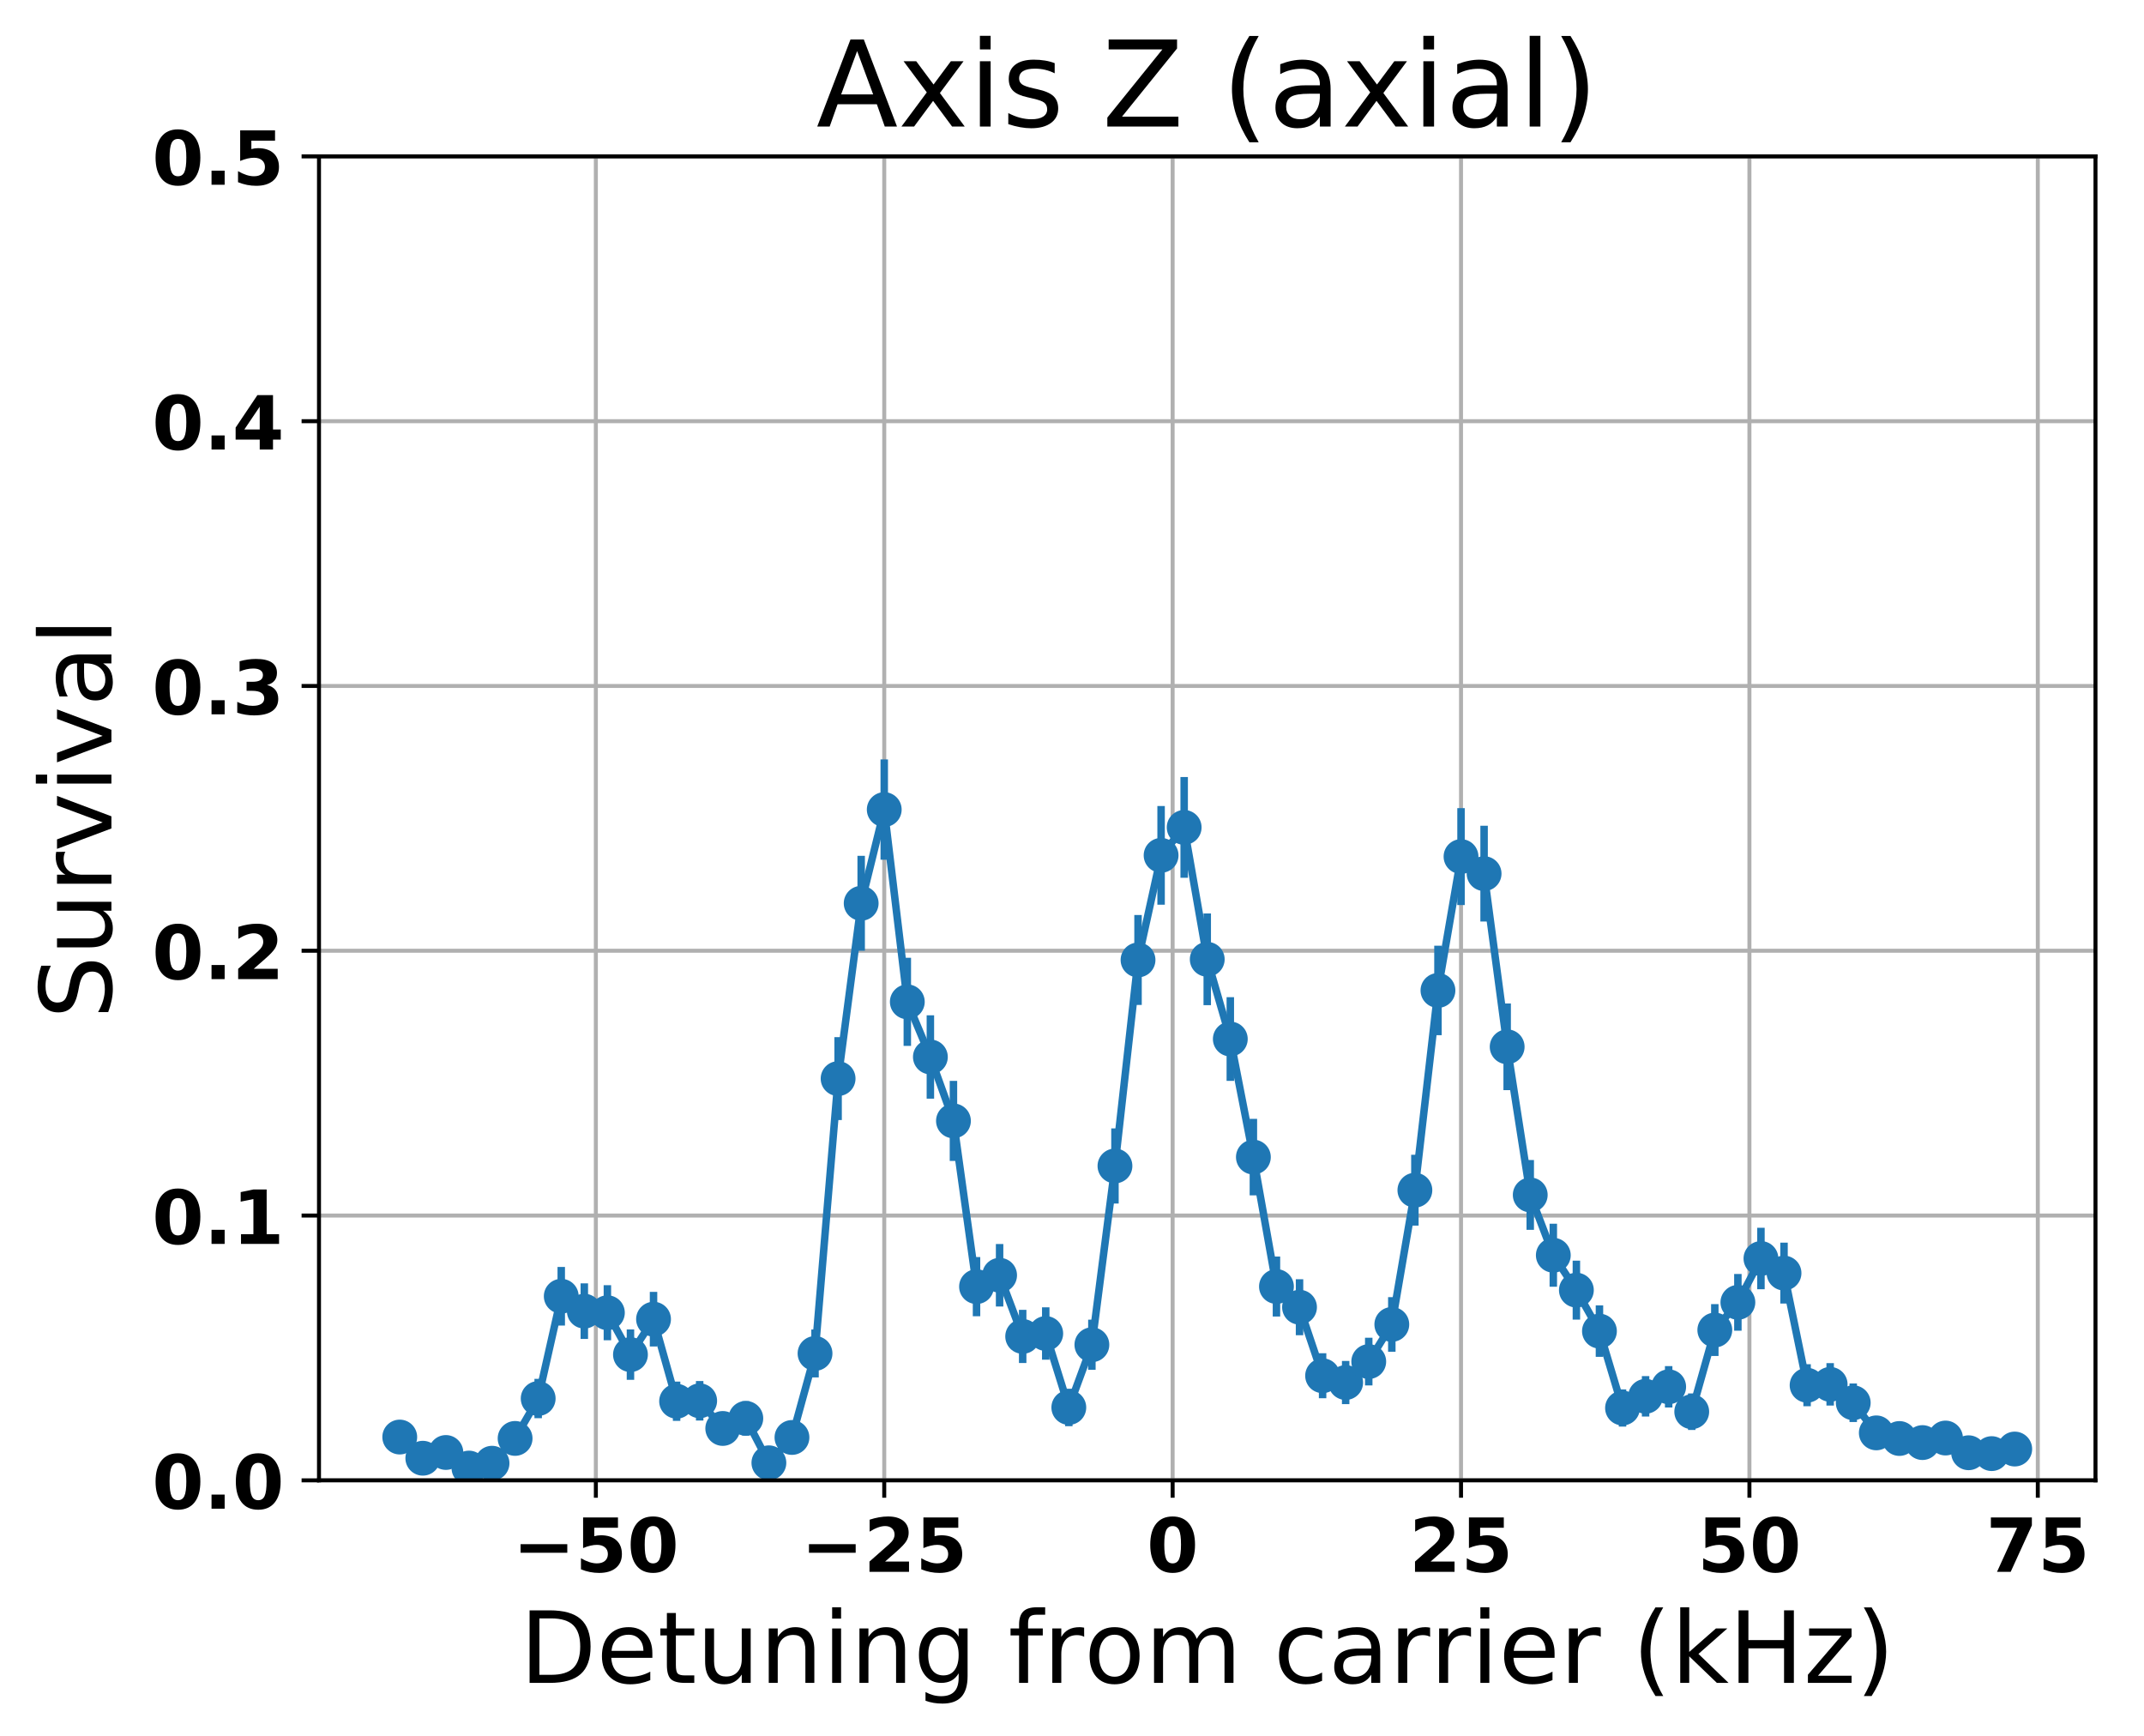 <?xml version="1.0" encoding="utf-8" standalone="no"?>
<!DOCTYPE svg PUBLIC "-//W3C//DTD SVG 1.1//EN"
  "http://www.w3.org/Graphics/SVG/1.1/DTD/svg11.dtd">
<!-- Created with matplotlib (http://matplotlib.org/) -->
<svg height="349pt" version="1.1" viewBox="0 0 431 349" width="431pt" xmlns="http://www.w3.org/2000/svg" xmlns:xlink="http://www.w3.org/1999/xlink">
 <defs>
  <style type="text/css">
*{stroke-linecap:butt;stroke-linejoin:round;}
  </style>
 </defs>
 <g id="figure_1">
  <g id="patch_1">
   <path d="M 0 349.622 
L 431.947 349.622 
L 431.947 0 
L 0 0 
z
" style="fill:none;"/>
  </g>
  <g id="axes_1">
   <g id="patch_2">
    <path d="M 64.127 297.548 
L 421.247 297.548 
L 421.247 31.436 
L 64.127 31.436 
z
" style="fill:none;"/>
   </g>
   <g id="matplotlib.axis_1">
    <g id="xtick_1">
     <g id="line2d_1">
      <path clip-path="url(#p2cd562c32f)" d="M 119.782 297.548 
L 119.782 31.436 
" style="fill:none;stroke:#b0b0b0;stroke-linecap:square;stroke-width:0.8;"/>
     </g>
     <g id="line2d_2">
      <defs>
       <path d="M 0 0 
L 0 3.5 
" id="m8b79c9a822" style="stroke:#000000;stroke-width:0.8;"/>
      </defs>
      <g>
       <use style="stroke:#000000;stroke-width:0.8;" x="119.782" xlink:href="#m8b79c9a822" y="297.548"/>
      </g>
     </g>
     <g id="text_1">
      <!-- −50 -->
      <defs>
       <path d="M 10.594 37.109 
L 73.188 37.109 
L 73.188 25.594 
L 10.594 25.594 
z
" id="DejaVuSans-Bold-2212"/>
       <path d="M 10.594 72.906 
L 57.328 72.906 
L 57.328 59.078 
L 25.594 59.078 
L 25.594 47.797 
Q 27.734 48.391 29.906 48.703 
Q 32.078 49.031 34.422 49.031 
Q 47.75 49.031 55.172 42.359 
Q 62.594 35.688 62.594 23.781 
Q 62.594 11.969 54.516 5.266 
Q 46.438 -1.422 32.078 -1.422 
Q 25.875 -1.422 19.797 -0.219 
Q 13.719 0.984 7.719 3.422 
L 7.719 18.219 
Q 13.672 14.797 19.016 13.078 
Q 24.359 11.375 29.109 11.375 
Q 35.938 11.375 39.859 14.719 
Q 43.797 18.062 43.797 23.781 
Q 43.797 29.547 39.859 32.859 
Q 35.938 36.188 29.109 36.188 
Q 25.047 36.188 20.453 35.125 
Q 15.875 34.078 10.594 31.891 
z
" id="DejaVuSans-Bold-35"/>
       <path d="M 46 36.531 
Q 46 50.203 43.438 55.781 
Q 40.875 61.375 34.812 61.375 
Q 28.766 61.375 26.172 55.781 
Q 23.578 50.203 23.578 36.531 
Q 23.578 22.703 26.172 17.031 
Q 28.766 11.375 34.812 11.375 
Q 40.828 11.375 43.406 17.031 
Q 46 22.703 46 36.531 
z
M 64.797 36.375 
Q 64.797 18.266 56.984 8.422 
Q 49.172 -1.422 34.812 -1.422 
Q 20.406 -1.422 12.594 8.422 
Q 4.781 18.266 4.781 36.375 
Q 4.781 54.547 12.594 64.375 
Q 20.406 74.219 34.812 74.219 
Q 49.172 74.219 56.984 64.375 
Q 64.797 54.547 64.797 36.375 
z
" id="DejaVuSans-Bold-30"/>
      </defs>
      <g transform="translate(103.061 315.946)scale(0.15 -0.15)">
       <use xlink:href="#DejaVuSans-Bold-2212"/>
       <use x="83.789" xlink:href="#DejaVuSans-Bold-35"/>
       <use x="153.369" xlink:href="#DejaVuSans-Bold-30"/>
      </g>
     </g>
    </g>
    <g id="xtick_2">
     <g id="line2d_3">
      <path clip-path="url(#p2cd562c32f)" d="M 177.756 297.548 
L 177.756 31.436 
" style="fill:none;stroke:#b0b0b0;stroke-linecap:square;stroke-width:0.8;"/>
     </g>
     <g id="line2d_4">
      <g>
       <use style="stroke:#000000;stroke-width:0.8;" x="177.756" xlink:href="#m8b79c9a822" y="297.548"/>
      </g>
     </g>
     <g id="text_2">
      <!-- −25 -->
      <defs>
       <path d="M 28.812 13.812 
L 60.891 13.812 
L 60.891 0 
L 7.906 0 
L 7.906 13.812 
L 34.516 37.312 
Q 38.094 40.531 39.797 43.609 
Q 41.5 46.688 41.5 50 
Q 41.5 55.125 38.062 58.25 
Q 34.625 61.375 28.906 61.375 
Q 24.516 61.375 19.281 59.5 
Q 14.062 57.625 8.109 53.906 
L 8.109 69.922 
Q 14.453 72.016 20.656 73.109 
Q 26.859 74.219 32.812 74.219 
Q 45.906 74.219 53.156 68.453 
Q 60.406 62.703 60.406 52.391 
Q 60.406 46.438 57.328 41.281 
Q 54.25 36.141 44.391 27.484 
z
" id="DejaVuSans-Bold-32"/>
      </defs>
      <g transform="translate(161.035 315.946)scale(0.15 -0.15)">
       <use xlink:href="#DejaVuSans-Bold-2212"/>
       <use x="83.789" xlink:href="#DejaVuSans-Bold-32"/>
       <use x="153.369" xlink:href="#DejaVuSans-Bold-35"/>
      </g>
     </g>
    </g>
    <g id="xtick_3">
     <g id="line2d_5">
      <path clip-path="url(#p2cd562c32f)" d="M 235.73 297.548 
L 235.73 31.436 
" style="fill:none;stroke:#b0b0b0;stroke-linecap:square;stroke-width:0.8;"/>
     </g>
     <g id="line2d_6">
      <g>
       <use style="stroke:#000000;stroke-width:0.8;" x="235.73" xlink:href="#m8b79c9a822" y="297.548"/>
      </g>
     </g>
     <g id="text_3">
      <!-- 0 -->
      <g transform="translate(230.512 315.946)scale(0.15 -0.15)">
       <use xlink:href="#DejaVuSans-Bold-30"/>
      </g>
     </g>
    </g>
    <g id="xtick_4">
     <g id="line2d_7">
      <path clip-path="url(#p2cd562c32f)" d="M 293.704 297.548 
L 293.704 31.436 
" style="fill:none;stroke:#b0b0b0;stroke-linecap:square;stroke-width:0.8;"/>
     </g>
     <g id="line2d_8">
      <g>
       <use style="stroke:#000000;stroke-width:0.8;" x="293.704" xlink:href="#m8b79c9a822" y="297.548"/>
      </g>
     </g>
     <g id="text_4">
      <!-- 25 -->
      <g transform="translate(283.268 315.946)scale(0.15 -0.15)">
       <use xlink:href="#DejaVuSans-Bold-32"/>
       <use x="69.58" xlink:href="#DejaVuSans-Bold-35"/>
      </g>
     </g>
    </g>
    <g id="xtick_5">
     <g id="line2d_9">
      <path clip-path="url(#p2cd562c32f)" d="M 351.679 297.548 
L 351.679 31.436 
" style="fill:none;stroke:#b0b0b0;stroke-linecap:square;stroke-width:0.8;"/>
     </g>
     <g id="line2d_10">
      <g>
       <use style="stroke:#000000;stroke-width:0.8;" x="351.679" xlink:href="#m8b79c9a822" y="297.548"/>
      </g>
     </g>
     <g id="text_5">
      <!-- 50 -->
      <g transform="translate(341.242 315.946)scale(0.15 -0.15)">
       <use xlink:href="#DejaVuSans-Bold-35"/>
       <use x="69.58" xlink:href="#DejaVuSans-Bold-30"/>
      </g>
     </g>
    </g>
    <g id="xtick_6">
     <g id="line2d_11">
      <path clip-path="url(#p2cd562c32f)" d="M 409.653 297.548 
L 409.653 31.436 
" style="fill:none;stroke:#b0b0b0;stroke-linecap:square;stroke-width:0.8;"/>
     </g>
     <g id="line2d_12">
      <g>
       <use style="stroke:#000000;stroke-width:0.8;" x="409.653" xlink:href="#m8b79c9a822" y="297.548"/>
      </g>
     </g>
     <g id="text_6">
      <!-- 75 -->
      <defs>
       <path d="M 6.688 72.906 
L 61.625 72.906 
L 61.625 62.312 
L 33.203 0 
L 14.891 0 
L 41.797 59.078 
L 6.688 59.078 
z
" id="DejaVuSans-Bold-37"/>
      </defs>
      <g transform="translate(399.216 315.946)scale(0.15 -0.15)">
       <use xlink:href="#DejaVuSans-Bold-37"/>
       <use x="69.58" xlink:href="#DejaVuSans-Bold-35"/>
      </g>
     </g>
    </g>
    <g id="text_7">
     <!-- Detuning from carrier (kHz) -->
     <defs>
      <path d="M 19.672 64.797 
L 19.672 8.109 
L 31.594 8.109 
Q 46.688 8.109 53.688 14.938 
Q 60.688 21.781 60.688 36.531 
Q 60.688 51.172 53.688 57.984 
Q 46.688 64.797 31.594 64.797 
z
M 9.812 72.906 
L 30.078 72.906 
Q 51.266 72.906 61.172 64.094 
Q 71.094 55.281 71.094 36.531 
Q 71.094 17.672 61.125 8.828 
Q 51.172 0 30.078 0 
L 9.812 0 
z
" id="DejaVuSans-44"/>
      <path d="M 56.203 29.594 
L 56.203 25.203 
L 14.891 25.203 
Q 15.484 15.922 20.484 11.062 
Q 25.484 6.203 34.422 6.203 
Q 39.594 6.203 44.453 7.469 
Q 49.312 8.734 54.109 11.281 
L 54.109 2.781 
Q 49.266 0.734 44.188 -0.344 
Q 39.109 -1.422 33.891 -1.422 
Q 20.797 -1.422 13.156 6.188 
Q 5.516 13.812 5.516 26.812 
Q 5.516 40.234 12.766 48.109 
Q 20.016 56 32.328 56 
Q 43.359 56 49.781 48.891 
Q 56.203 41.797 56.203 29.594 
z
M 47.219 32.234 
Q 47.125 39.594 43.094 43.984 
Q 39.062 48.391 32.422 48.391 
Q 24.906 48.391 20.391 44.141 
Q 15.875 39.891 15.188 32.172 
z
" id="DejaVuSans-65"/>
      <path d="M 18.312 70.219 
L 18.312 54.688 
L 36.812 54.688 
L 36.812 47.703 
L 18.312 47.703 
L 18.312 18.016 
Q 18.312 11.328 20.141 9.422 
Q 21.969 7.516 27.594 7.516 
L 36.812 7.516 
L 36.812 0 
L 27.594 0 
Q 17.188 0 13.234 3.875 
Q 9.281 7.766 9.281 18.016 
L 9.281 47.703 
L 2.688 47.703 
L 2.688 54.688 
L 9.281 54.688 
L 9.281 70.219 
z
" id="DejaVuSans-74"/>
      <path d="M 8.5 21.578 
L 8.5 54.688 
L 17.484 54.688 
L 17.484 21.922 
Q 17.484 14.156 20.5 10.266 
Q 23.531 6.391 29.594 6.391 
Q 36.859 6.391 41.078 11.031 
Q 45.312 15.672 45.312 23.688 
L 45.312 54.688 
L 54.297 54.688 
L 54.297 0 
L 45.312 0 
L 45.312 8.406 
Q 42.047 3.422 37.719 1 
Q 33.406 -1.422 27.688 -1.422 
Q 18.266 -1.422 13.375 4.438 
Q 8.5 10.297 8.5 21.578 
z
M 31.109 56 
z
" id="DejaVuSans-75"/>
      <path d="M 54.891 33.016 
L 54.891 0 
L 45.906 0 
L 45.906 32.719 
Q 45.906 40.484 42.875 44.328 
Q 39.844 48.188 33.797 48.188 
Q 26.516 48.188 22.312 43.547 
Q 18.109 38.922 18.109 30.906 
L 18.109 0 
L 9.078 0 
L 9.078 54.688 
L 18.109 54.688 
L 18.109 46.188 
Q 21.344 51.125 25.703 53.562 
Q 30.078 56 35.797 56 
Q 45.219 56 50.047 50.172 
Q 54.891 44.344 54.891 33.016 
z
" id="DejaVuSans-6e"/>
      <path d="M 9.422 54.688 
L 18.406 54.688 
L 18.406 0 
L 9.422 0 
z
M 9.422 75.984 
L 18.406 75.984 
L 18.406 64.594 
L 9.422 64.594 
z
" id="DejaVuSans-69"/>
      <path d="M 45.406 27.984 
Q 45.406 37.75 41.375 43.109 
Q 37.359 48.484 30.078 48.484 
Q 22.859 48.484 18.828 43.109 
Q 14.797 37.75 14.797 27.984 
Q 14.797 18.266 18.828 12.891 
Q 22.859 7.516 30.078 7.516 
Q 37.359 7.516 41.375 12.891 
Q 45.406 18.266 45.406 27.984 
z
M 54.391 6.781 
Q 54.391 -7.172 48.188 -13.984 
Q 42 -20.797 29.203 -20.797 
Q 24.469 -20.797 20.266 -20.094 
Q 16.062 -19.391 12.109 -17.922 
L 12.109 -9.188 
Q 16.062 -11.328 19.922 -12.344 
Q 23.781 -13.375 27.781 -13.375 
Q 36.625 -13.375 41.016 -8.766 
Q 45.406 -4.156 45.406 5.172 
L 45.406 9.625 
Q 42.625 4.781 38.281 2.391 
Q 33.938 0 27.875 0 
Q 17.828 0 11.672 7.656 
Q 5.516 15.328 5.516 27.984 
Q 5.516 40.672 11.672 48.328 
Q 17.828 56 27.875 56 
Q 33.938 56 38.281 53.609 
Q 42.625 51.219 45.406 46.391 
L 45.406 54.688 
L 54.391 54.688 
z
" id="DejaVuSans-67"/>
      <path id="DejaVuSans-20"/>
      <path d="M 37.109 75.984 
L 37.109 68.5 
L 28.516 68.5 
Q 23.688 68.5 21.797 66.547 
Q 19.922 64.594 19.922 59.516 
L 19.922 54.688 
L 34.719 54.688 
L 34.719 47.703 
L 19.922 47.703 
L 19.922 0 
L 10.891 0 
L 10.891 47.703 
L 2.297 47.703 
L 2.297 54.688 
L 10.891 54.688 
L 10.891 58.5 
Q 10.891 67.625 15.141 71.797 
Q 19.391 75.984 28.609 75.984 
z
" id="DejaVuSans-66"/>
      <path d="M 41.109 46.297 
Q 39.594 47.172 37.812 47.578 
Q 36.031 48 33.891 48 
Q 26.266 48 22.188 43.047 
Q 18.109 38.094 18.109 28.812 
L 18.109 0 
L 9.078 0 
L 9.078 54.688 
L 18.109 54.688 
L 18.109 46.188 
Q 20.953 51.172 25.484 53.578 
Q 30.031 56 36.531 56 
Q 37.453 56 38.578 55.875 
Q 39.703 55.766 41.062 55.516 
z
" id="DejaVuSans-72"/>
      <path d="M 30.609 48.391 
Q 23.391 48.391 19.188 42.75 
Q 14.984 37.109 14.984 27.297 
Q 14.984 17.484 19.156 11.844 
Q 23.344 6.203 30.609 6.203 
Q 37.797 6.203 41.984 11.859 
Q 46.188 17.531 46.188 27.297 
Q 46.188 37.016 41.984 42.703 
Q 37.797 48.391 30.609 48.391 
z
M 30.609 56 
Q 42.328 56 49.016 48.375 
Q 55.719 40.766 55.719 27.297 
Q 55.719 13.875 49.016 6.219 
Q 42.328 -1.422 30.609 -1.422 
Q 18.844 -1.422 12.172 6.219 
Q 5.516 13.875 5.516 27.297 
Q 5.516 40.766 12.172 48.375 
Q 18.844 56 30.609 56 
z
" id="DejaVuSans-6f"/>
      <path d="M 52 44.188 
Q 55.375 50.25 60.062 53.125 
Q 64.75 56 71.094 56 
Q 79.641 56 84.281 50.016 
Q 88.922 44.047 88.922 33.016 
L 88.922 0 
L 79.891 0 
L 79.891 32.719 
Q 79.891 40.578 77.094 44.375 
Q 74.312 48.188 68.609 48.188 
Q 61.625 48.188 57.562 43.547 
Q 53.516 38.922 53.516 30.906 
L 53.516 0 
L 44.484 0 
L 44.484 32.719 
Q 44.484 40.625 41.703 44.406 
Q 38.922 48.188 33.109 48.188 
Q 26.219 48.188 22.156 43.531 
Q 18.109 38.875 18.109 30.906 
L 18.109 0 
L 9.078 0 
L 9.078 54.688 
L 18.109 54.688 
L 18.109 46.188 
Q 21.188 51.219 25.484 53.609 
Q 29.781 56 35.688 56 
Q 41.656 56 45.828 52.969 
Q 50 49.953 52 44.188 
z
" id="DejaVuSans-6d"/>
      <path d="M 48.781 52.594 
L 48.781 44.188 
Q 44.969 46.297 41.141 47.344 
Q 37.312 48.391 33.406 48.391 
Q 24.656 48.391 19.812 42.844 
Q 14.984 37.312 14.984 27.297 
Q 14.984 17.281 19.812 11.734 
Q 24.656 6.203 33.406 6.203 
Q 37.312 6.203 41.141 7.25 
Q 44.969 8.297 48.781 10.406 
L 48.781 2.094 
Q 45.016 0.344 40.984 -0.531 
Q 36.969 -1.422 32.422 -1.422 
Q 20.062 -1.422 12.781 6.344 
Q 5.516 14.109 5.516 27.297 
Q 5.516 40.672 12.859 48.328 
Q 20.219 56 33.016 56 
Q 37.156 56 41.109 55.141 
Q 45.062 54.297 48.781 52.594 
z
" id="DejaVuSans-63"/>
      <path d="M 34.281 27.484 
Q 23.391 27.484 19.188 25 
Q 14.984 22.516 14.984 16.5 
Q 14.984 11.719 18.141 8.906 
Q 21.297 6.109 26.703 6.109 
Q 34.188 6.109 38.703 11.406 
Q 43.219 16.703 43.219 25.484 
L 43.219 27.484 
z
M 52.203 31.203 
L 52.203 0 
L 43.219 0 
L 43.219 8.297 
Q 40.141 3.328 35.547 0.953 
Q 30.953 -1.422 24.312 -1.422 
Q 15.922 -1.422 10.953 3.297 
Q 6 8.016 6 15.922 
Q 6 25.141 12.172 29.828 
Q 18.359 34.516 30.609 34.516 
L 43.219 34.516 
L 43.219 35.406 
Q 43.219 41.609 39.141 45 
Q 35.062 48.391 27.688 48.391 
Q 23 48.391 18.547 47.266 
Q 14.109 46.141 10.016 43.891 
L 10.016 52.203 
Q 14.938 54.109 19.578 55.047 
Q 24.219 56 28.609 56 
Q 40.484 56 46.344 49.844 
Q 52.203 43.703 52.203 31.203 
z
" id="DejaVuSans-61"/>
      <path d="M 31 75.875 
Q 24.469 64.656 21.281 53.656 
Q 18.109 42.672 18.109 31.391 
Q 18.109 20.125 21.312 9.062 
Q 24.516 -2 31 -13.188 
L 23.188 -13.188 
Q 15.875 -1.703 12.234 9.375 
Q 8.594 20.453 8.594 31.391 
Q 8.594 42.281 12.203 53.312 
Q 15.828 64.359 23.188 75.875 
z
" id="DejaVuSans-28"/>
      <path d="M 9.078 75.984 
L 18.109 75.984 
L 18.109 31.109 
L 44.922 54.688 
L 56.391 54.688 
L 27.391 29.109 
L 57.625 0 
L 45.906 0 
L 18.109 26.703 
L 18.109 0 
L 9.078 0 
z
" id="DejaVuSans-6b"/>
      <path d="M 9.812 72.906 
L 19.672 72.906 
L 19.672 43.016 
L 55.516 43.016 
L 55.516 72.906 
L 65.375 72.906 
L 65.375 0 
L 55.516 0 
L 55.516 34.719 
L 19.672 34.719 
L 19.672 0 
L 9.812 0 
z
" id="DejaVuSans-48"/>
      <path d="M 5.516 54.688 
L 48.188 54.688 
L 48.188 46.484 
L 14.406 7.172 
L 48.188 7.172 
L 48.188 0 
L 4.297 0 
L 4.297 8.203 
L 38.094 47.516 
L 5.516 47.516 
z
" id="DejaVuSans-7a"/>
      <path d="M 8.016 75.875 
L 15.828 75.875 
Q 23.141 64.359 26.781 53.312 
Q 30.422 42.281 30.422 31.391 
Q 30.422 20.453 26.781 9.375 
Q 23.141 -1.703 15.828 -13.188 
L 8.016 -13.188 
Q 14.5 -2 17.703 9.062 
Q 20.906 20.125 20.906 31.391 
Q 20.906 42.672 17.703 53.656 
Q 14.5 64.656 8.016 75.875 
z
" id="DejaVuSans-29"/>
     </defs>
     <g transform="translate(104.501 338.262)scale(0.2 -0.2)">
      <use xlink:href="#DejaVuSans-44"/>
      <use x="77.002" xlink:href="#DejaVuSans-65"/>
      <use x="138.525" xlink:href="#DejaVuSans-74"/>
      <use x="177.734" xlink:href="#DejaVuSans-75"/>
      <use x="241.113" xlink:href="#DejaVuSans-6e"/>
      <use x="304.492" xlink:href="#DejaVuSans-69"/>
      <use x="332.275" xlink:href="#DejaVuSans-6e"/>
      <use x="395.654" xlink:href="#DejaVuSans-67"/>
      <use x="459.131" xlink:href="#DejaVuSans-20"/>
      <use x="490.918" xlink:href="#DejaVuSans-66"/>
      <use x="526.123" xlink:href="#DejaVuSans-72"/>
      <use x="567.205" xlink:href="#DejaVuSans-6f"/>
      <use x="628.387" xlink:href="#DejaVuSans-6d"/>
      <use x="725.799" xlink:href="#DejaVuSans-20"/>
      <use x="757.586" xlink:href="#DejaVuSans-63"/>
      <use x="812.566" xlink:href="#DejaVuSans-61"/>
      <use x="873.846" xlink:href="#DejaVuSans-72"/>
      <use x="914.943" xlink:href="#DejaVuSans-72"/>
      <use x="956.057" xlink:href="#DejaVuSans-69"/>
      <use x="983.84" xlink:href="#DejaVuSans-65"/>
      <use x="1045.363" xlink:href="#DejaVuSans-72"/>
      <use x="1086.477" xlink:href="#DejaVuSans-20"/>
      <use x="1118.264" xlink:href="#DejaVuSans-28"/>
      <use x="1157.277" xlink:href="#DejaVuSans-6b"/>
      <use x="1215.188" xlink:href="#DejaVuSans-48"/>
      <use x="1290.383" xlink:href="#DejaVuSans-7a"/>
      <use x="1342.873" xlink:href="#DejaVuSans-29"/>
     </g>
    </g>
   </g>
   <g id="matplotlib.axis_2">
    <g id="ytick_1">
     <g id="line2d_13">
      <path clip-path="url(#p2cd562c32f)" d="M 64.127 297.548 
L 421.247 297.548 
" style="fill:none;stroke:#b0b0b0;stroke-linecap:square;stroke-width:0.8;"/>
     </g>
     <g id="line2d_14">
      <defs>
       <path d="M 0 0 
L -3.5 0 
" id="m8d237ca997" style="stroke:#000000;stroke-width:0.8;"/>
      </defs>
      <g>
       <use style="stroke:#000000;stroke-width:0.8;" x="64.127" xlink:href="#m8d237ca997" y="297.548"/>
      </g>
     </g>
     <g id="text_8">
      <!-- 0.0 -->
      <defs>
       <path d="M 10.203 18.891 
L 27.781 18.891 
L 27.781 0 
L 10.203 0 
z
" id="DejaVuSans-Bold-2e"/>
      </defs>
      <g transform="translate(30.556 303.247)scale(0.15 -0.15)">
       <use xlink:href="#DejaVuSans-Bold-30"/>
       <use x="69.58" xlink:href="#DejaVuSans-Bold-2e"/>
       <use x="107.568" xlink:href="#DejaVuSans-Bold-30"/>
      </g>
     </g>
    </g>
    <g id="ytick_2">
     <g id="line2d_15">
      <path clip-path="url(#p2cd562c32f)" d="M 64.127 244.326 
L 421.247 244.326 
" style="fill:none;stroke:#b0b0b0;stroke-linecap:square;stroke-width:0.8;"/>
     </g>
     <g id="line2d_16">
      <g>
       <use style="stroke:#000000;stroke-width:0.8;" x="64.127" xlink:href="#m8d237ca997" y="244.326"/>
      </g>
     </g>
     <g id="text_9">
      <!-- 0.1 -->
      <defs>
       <path d="M 11.719 12.984 
L 28.328 12.984 
L 28.328 60.109 
L 11.281 56.594 
L 11.281 69.391 
L 28.219 72.906 
L 46.094 72.906 
L 46.094 12.984 
L 62.703 12.984 
L 62.703 0 
L 11.719 0 
z
" id="DejaVuSans-Bold-31"/>
      </defs>
      <g transform="translate(30.556 250.025)scale(0.15 -0.15)">
       <use xlink:href="#DejaVuSans-Bold-30"/>
       <use x="69.58" xlink:href="#DejaVuSans-Bold-2e"/>
       <use x="107.568" xlink:href="#DejaVuSans-Bold-31"/>
      </g>
     </g>
    </g>
    <g id="ytick_3">
     <g id="line2d_17">
      <path clip-path="url(#p2cd562c32f)" d="M 64.127 191.103 
L 421.247 191.103 
" style="fill:none;stroke:#b0b0b0;stroke-linecap:square;stroke-width:0.8;"/>
     </g>
     <g id="line2d_18">
      <g>
       <use style="stroke:#000000;stroke-width:0.8;" x="64.127" xlink:href="#m8d237ca997" y="191.103"/>
      </g>
     </g>
     <g id="text_10">
      <!-- 0.2 -->
      <g transform="translate(30.556 196.802)scale(0.15 -0.15)">
       <use xlink:href="#DejaVuSans-Bold-30"/>
       <use x="69.58" xlink:href="#DejaVuSans-Bold-2e"/>
       <use x="107.568" xlink:href="#DejaVuSans-Bold-32"/>
      </g>
     </g>
    </g>
    <g id="ytick_4">
     <g id="line2d_19">
      <path clip-path="url(#p2cd562c32f)" d="M 64.127 137.881 
L 421.247 137.881 
" style="fill:none;stroke:#b0b0b0;stroke-linecap:square;stroke-width:0.8;"/>
     </g>
     <g id="line2d_20">
      <g>
       <use style="stroke:#000000;stroke-width:0.8;" x="64.127" xlink:href="#m8d237ca997" y="137.881"/>
      </g>
     </g>
     <g id="text_11">
      <!-- 0.3 -->
      <defs>
       <path d="M 46.578 39.312 
Q 53.953 37.406 57.781 32.688 
Q 61.625 27.984 61.625 20.703 
Q 61.625 9.859 53.312 4.219 
Q 45.016 -1.422 29.109 -1.422 
Q 23.484 -1.422 17.844 -0.516 
Q 12.203 0.391 6.688 2.203 
L 6.688 16.703 
Q 11.969 14.062 17.156 12.719 
Q 22.359 11.375 27.391 11.375 
Q 34.859 11.375 38.844 13.953 
Q 42.828 16.547 42.828 21.391 
Q 42.828 26.375 38.75 28.938 
Q 34.672 31.5 26.703 31.5 
L 19.188 31.5 
L 19.188 43.609 
L 27.094 43.609 
Q 34.188 43.609 37.641 45.828 
Q 41.109 48.047 41.109 52.594 
Q 41.109 56.781 37.734 59.078 
Q 34.375 61.375 28.219 61.375 
Q 23.688 61.375 19.047 60.344 
Q 14.406 59.328 9.812 57.328 
L 9.812 71.094 
Q 15.375 72.656 20.844 73.438 
Q 26.312 74.219 31.594 74.219 
Q 45.797 74.219 52.844 69.547 
Q 59.906 64.891 59.906 55.516 
Q 59.906 49.125 56.531 45.047 
Q 53.172 40.969 46.578 39.312 
z
" id="DejaVuSans-Bold-33"/>
      </defs>
      <g transform="translate(30.556 143.58)scale(0.15 -0.15)">
       <use xlink:href="#DejaVuSans-Bold-30"/>
       <use x="69.58" xlink:href="#DejaVuSans-Bold-2e"/>
       <use x="107.568" xlink:href="#DejaVuSans-Bold-33"/>
      </g>
     </g>
    </g>
    <g id="ytick_5">
     <g id="line2d_21">
      <path clip-path="url(#p2cd562c32f)" d="M 64.127 84.659 
L 421.247 84.659 
" style="fill:none;stroke:#b0b0b0;stroke-linecap:square;stroke-width:0.8;"/>
     </g>
     <g id="line2d_22">
      <g>
       <use style="stroke:#000000;stroke-width:0.8;" x="64.127" xlink:href="#m8d237ca997" y="84.659"/>
      </g>
     </g>
     <g id="text_12">
      <!-- 0.4 -->
      <defs>
       <path d="M 36.812 57.422 
L 16.219 26.906 
L 36.812 26.906 
z
M 33.688 72.906 
L 54.594 72.906 
L 54.594 26.906 
L 64.984 26.906 
L 64.984 13.281 
L 54.594 13.281 
L 54.594 0 
L 36.812 0 
L 36.812 13.281 
L 4.5 13.281 
L 4.5 29.391 
z
" id="DejaVuSans-Bold-34"/>
      </defs>
      <g transform="translate(30.556 90.357)scale(0.15 -0.15)">
       <use xlink:href="#DejaVuSans-Bold-30"/>
       <use x="69.58" xlink:href="#DejaVuSans-Bold-2e"/>
       <use x="107.568" xlink:href="#DejaVuSans-Bold-34"/>
      </g>
     </g>
    </g>
    <g id="ytick_6">
     <g id="line2d_23">
      <path clip-path="url(#p2cd562c32f)" d="M 64.127 31.436 
L 421.247 31.436 
" style="fill:none;stroke:#b0b0b0;stroke-linecap:square;stroke-width:0.8;"/>
     </g>
     <g id="line2d_24">
      <g>
       <use style="stroke:#000000;stroke-width:0.8;" x="64.127" xlink:href="#m8d237ca997" y="31.436"/>
      </g>
     </g>
     <g id="text_13">
      <!-- 0.5 -->
      <g transform="translate(30.556 37.135)scale(0.15 -0.15)">
       <use xlink:href="#DejaVuSans-Bold-30"/>
       <use x="69.58" xlink:href="#DejaVuSans-Bold-2e"/>
       <use x="107.568" xlink:href="#DejaVuSans-Bold-35"/>
      </g>
     </g>
    </g>
    <g id="text_14">
     <!-- Survival -->
     <defs>
      <path d="M 53.516 70.516 
L 53.516 60.891 
Q 47.906 63.578 42.922 64.891 
Q 37.938 66.219 33.297 66.219 
Q 25.25 66.219 20.875 63.094 
Q 16.5 59.969 16.5 54.203 
Q 16.5 49.359 19.406 46.891 
Q 22.312 44.438 30.422 42.922 
L 36.375 41.703 
Q 47.406 39.594 52.656 34.297 
Q 57.906 29 57.906 20.125 
Q 57.906 9.516 50.797 4.047 
Q 43.703 -1.422 29.984 -1.422 
Q 24.812 -1.422 18.969 -0.25 
Q 13.141 0.922 6.891 3.219 
L 6.891 13.375 
Q 12.891 10.016 18.656 8.297 
Q 24.422 6.594 29.984 6.594 
Q 38.422 6.594 43.016 9.906 
Q 47.609 13.234 47.609 19.391 
Q 47.609 24.75 44.312 27.781 
Q 41.016 30.812 33.5 32.328 
L 27.484 33.5 
Q 16.453 35.688 11.516 40.375 
Q 6.594 45.062 6.594 53.422 
Q 6.594 63.094 13.406 68.656 
Q 20.219 74.219 32.172 74.219 
Q 37.312 74.219 42.625 73.281 
Q 47.953 72.359 53.516 70.516 
z
" id="DejaVuSans-53"/>
      <path d="M 2.984 54.688 
L 12.5 54.688 
L 29.594 8.797 
L 46.688 54.688 
L 56.203 54.688 
L 35.688 0 
L 23.484 0 
z
" id="DejaVuSans-76"/>
      <path d="M 9.422 75.984 
L 18.406 75.984 
L 18.406 0 
L 9.422 0 
z
" id="DejaVuSans-6c"/>
     </defs>
     <g transform="translate(22.397 204.811)rotate(-90)scale(0.2 -0.2)">
      <use xlink:href="#DejaVuSans-53"/>
      <use x="63.477" xlink:href="#DejaVuSans-75"/>
      <use x="126.855" xlink:href="#DejaVuSans-72"/>
      <use x="167.969" xlink:href="#DejaVuSans-76"/>
      <use x="227.148" xlink:href="#DejaVuSans-69"/>
      <use x="254.932" xlink:href="#DejaVuSans-76"/>
      <use x="314.111" xlink:href="#DejaVuSans-61"/>
      <use x="375.391" xlink:href="#DejaVuSans-6c"/>
     </g>
    </g>
   </g>
   <g id="LineCollection_1">
    <path clip-path="url(#p2cd562c32f)" d="M 80.36 291.766 
L 80.36 285.931 
" style="fill:none;stroke:#1f77b4;stroke-width:1.5;"/>
    <path clip-path="url(#p2cd562c32f)" d="M 84.998 295.133 
L 84.998 291.076 
" style="fill:none;stroke:#1f77b4;stroke-width:1.5;"/>
    <path clip-path="url(#p2cd562c32f)" d="M 89.636 294.272 
L 89.636 289.63 
" style="fill:none;stroke:#1f77b4;stroke-width:1.5;"/>
    <path clip-path="url(#p2cd562c32f)" d="M 94.274 296.56 
L 94.274 293.608 
" style="fill:none;stroke:#1f77b4;stroke-width:1.5;"/>
    <path clip-path="url(#p2cd562c32f)" d="M 98.912 295.877 
L 98.912 292.346 
" style="fill:none;stroke:#1f77b4;stroke-width:1.5;"/>
    <path clip-path="url(#p2cd562c32f)" d="M 103.55 291.95 
L 103.55 286.298 
" style="fill:none;stroke:#1f77b4;stroke-width:1.5;"/>
    <path clip-path="url(#p2cd562c32f)" d="M 108.188 285.061 
L 108.188 277.145 
" style="fill:none;stroke:#1f77b4;stroke-width:1.5;"/>
    <path clip-path="url(#p2cd562c32f)" d="M 112.826 266.438 
L 112.826 254.654 
" style="fill:none;stroke:#1f77b4;stroke-width:1.5;"/>
    <path clip-path="url(#p2cd562c32f)" d="M 117.463 269.13 
L 117.463 257.96 
" style="fill:none;stroke:#1f77b4;stroke-width:1.5;"/>
    <path clip-path="url(#p2cd562c32f)" d="M 122.101 269.392 
L 122.101 258.322 
" style="fill:none;stroke:#1f77b4;stroke-width:1.5;"/>
    <path clip-path="url(#p2cd562c32f)" d="M 126.739 277.345 
L 126.739 267.217 
" style="fill:none;stroke:#1f77b4;stroke-width:1.5;"/>
    <path clip-path="url(#p2cd562c32f)" d="M 131.377 270.645 
L 131.377 259.667 
" style="fill:none;stroke:#1f77b4;stroke-width:1.5;"/>
    <path clip-path="url(#p2cd562c32f)" d="M 136.015 285.6 
L 136.015 277.706 
" style="fill:none;stroke:#1f77b4;stroke-width:1.5;"/>
    <path clip-path="url(#p2cd562c32f)" d="M 140.653 285.531 
L 140.653 277.591 
" style="fill:none;stroke:#1f77b4;stroke-width:1.5;"/>
    <path clip-path="url(#p2cd562c32f)" d="M 145.291 290.272 
L 145.291 283.972 
" style="fill:none;stroke:#1f77b4;stroke-width:1.5;"/>
    <path clip-path="url(#p2cd562c32f)" d="M 149.929 288.54 
L 149.929 281.64 
" style="fill:none;stroke:#1f77b4;stroke-width:1.5;"/>
    <path clip-path="url(#p2cd562c32f)" d="M 154.567 295.836 
L 154.567 292.218 
" style="fill:none;stroke:#1f77b4;stroke-width:1.5;"/>
    <path clip-path="url(#p2cd562c32f)" d="M 159.205 291.821 
L 159.205 286.041 
" style="fill:none;stroke:#1f77b4;stroke-width:1.5;"/>
    <path clip-path="url(#p2cd562c32f)" d="M 163.843 276.858 
L 163.843 267.229 
" style="fill:none;stroke:#1f77b4;stroke-width:1.5;"/>
    <path clip-path="url(#p2cd562c32f)" d="M 168.481 225.134 
L 168.481 208.467 
" style="fill:none;stroke:#1f77b4;stroke-width:1.5;"/>
    <path clip-path="url(#p2cd562c32f)" d="M 173.119 191.103 
L 173.119 172.024 
" style="fill:none;stroke:#1f77b4;stroke-width:1.5;"/>
    <path clip-path="url(#p2cd562c32f)" d="M 177.756 172.805 
L 177.756 152.645 
" style="fill:none;stroke:#1f77b4;stroke-width:1.5;"/>
    <path clip-path="url(#p2cd562c32f)" d="M 182.394 210.226 
L 182.394 192.513 
" style="fill:none;stroke:#1f77b4;stroke-width:1.5;"/>
    <path clip-path="url(#p2cd562c32f)" d="M 187.032 220.831 
L 187.032 204.072 
" style="fill:none;stroke:#1f77b4;stroke-width:1.5;"/>
    <path clip-path="url(#p2cd562c32f)" d="M 191.67 233.35 
L 191.67 217.256 
" style="fill:none;stroke:#1f77b4;stroke-width:1.5;"/>
    <path clip-path="url(#p2cd562c32f)" d="M 196.308 264.566 
L 196.308 252.668 
" style="fill:none;stroke:#1f77b4;stroke-width:1.5;"/>
    <path clip-path="url(#p2cd562c32f)" d="M 200.946 262.611 
L 200.946 250.043 
" style="fill:none;stroke:#1f77b4;stroke-width:1.5;"/>
    <path clip-path="url(#p2cd562c32f)" d="M 205.584 273.966 
L 205.584 263.28 
" style="fill:none;stroke:#1f77b4;stroke-width:1.5;"/>
    <path clip-path="url(#p2cd562c32f)" d="M 210.222 273.298 
L 210.222 262.774 
" style="fill:none;stroke:#1f77b4;stroke-width:1.5;"/>
    <path clip-path="url(#p2cd562c32f)" d="M 214.86 286.667 
L 214.86 279.142 
" style="fill:none;stroke:#1f77b4;stroke-width:1.5;"/>
    <path clip-path="url(#p2cd562c32f)" d="M 219.498 275.336 
L 219.498 265.25 
" style="fill:none;stroke:#1f77b4;stroke-width:1.5;"/>
    <path clip-path="url(#p2cd562c32f)" d="M 224.136 241.913 
L 224.136 226.806 
" style="fill:none;stroke:#1f77b4;stroke-width:1.5;"/>
    <path clip-path="url(#p2cd562c32f)" d="M 228.774 201.99 
L 228.774 183.914 
" style="fill:none;stroke:#1f77b4;stroke-width:1.5;"/>
    <path clip-path="url(#p2cd562c32f)" d="M 233.411 181.844 
L 233.411 162.01 
" style="fill:none;stroke:#1f77b4;stroke-width:1.5;"/>
    <path clip-path="url(#p2cd562c32f)" d="M 238.049 176.433 
L 238.049 156.183 
" style="fill:none;stroke:#1f77b4;stroke-width:1.5;"/>
    <path clip-path="url(#p2cd562c32f)" d="M 242.687 202.044 
L 242.687 183.603 
" style="fill:none;stroke:#1f77b4;stroke-width:1.5;"/>
    <path clip-path="url(#p2cd562c32f)" d="M 247.325 217.258 
L 247.325 200.431 
" style="fill:none;stroke:#1f77b4;stroke-width:1.5;"/>
    <path clip-path="url(#p2cd562c32f)" d="M 251.963 240.27 
L 251.963 224.889 
" style="fill:none;stroke:#1f77b4;stroke-width:1.5;"/>
    <path clip-path="url(#p2cd562c32f)" d="M 256.601 264.621 
L 256.601 252.564 
" style="fill:none;stroke:#1f77b4;stroke-width:1.5;"/>
    <path clip-path="url(#p2cd562c32f)" d="M 261.239 268.382 
L 261.239 257.123 
" style="fill:none;stroke:#1f77b4;stroke-width:1.5;"/>
    <path clip-path="url(#p2cd562c32f)" d="M 265.877 281.052 
L 265.877 272 
" style="fill:none;stroke:#1f77b4;stroke-width:1.5;"/>
    <path clip-path="url(#p2cd562c32f)" d="M 270.515 282.235 
L 270.515 273.549 
" style="fill:none;stroke:#1f77b4;stroke-width:1.5;"/>
    <path clip-path="url(#p2cd562c32f)" d="M 275.153 278.469 
L 275.153 268.89 
" style="fill:none;stroke:#1f77b4;stroke-width:1.5;"/>
    <path clip-path="url(#p2cd562c32f)" d="M 279.791 271.697 
L 279.791 260.725 
" style="fill:none;stroke:#1f77b4;stroke-width:1.5;"/>
    <path clip-path="url(#p2cd562c32f)" d="M 284.429 246.353 
L 284.429 232.105 
" style="fill:none;stroke:#1f77b4;stroke-width:1.5;"/>
    <path clip-path="url(#p2cd562c32f)" d="M 289.067 208.079 
L 289.067 190.085 
" style="fill:none;stroke:#1f77b4;stroke-width:1.5;"/>
    <path clip-path="url(#p2cd562c32f)" d="M 293.704 181.916 
L 293.704 162.431 
" style="fill:none;stroke:#1f77b4;stroke-width:1.5;"/>
    <path clip-path="url(#p2cd562c32f)" d="M 298.342 185.232 
L 298.342 165.97 
" style="fill:none;stroke:#1f77b4;stroke-width:1.5;"/>
    <path clip-path="url(#p2cd562c32f)" d="M 302.98 219.123 
L 302.98 201.696 
" style="fill:none;stroke:#1f77b4;stroke-width:1.5;"/>
    <path clip-path="url(#p2cd562c32f)" d="M 307.618 247.195 
L 307.618 233.165 
" style="fill:none;stroke:#1f77b4;stroke-width:1.5;"/>
    <path clip-path="url(#p2cd562c32f)" d="M 312.256 258.638 
L 312.256 245.971 
" style="fill:none;stroke:#1f77b4;stroke-width:1.5;"/>
    <path clip-path="url(#p2cd562c32f)" d="M 316.894 265.24 
L 316.894 253.399 
" style="fill:none;stroke:#1f77b4;stroke-width:1.5;"/>
    <path clip-path="url(#p2cd562c32f)" d="M 321.532 272.731 
L 321.532 262.383 
" style="fill:none;stroke:#1f77b4;stroke-width:1.5;"/>
    <path clip-path="url(#p2cd562c32f)" d="M 326.17 286.749 
L 326.17 279.281 
" style="fill:none;stroke:#1f77b4;stroke-width:1.5;"/>
    <path clip-path="url(#p2cd562c32f)" d="M 330.808 284.723 
L 330.808 276.598 
" style="fill:none;stroke:#1f77b4;stroke-width:1.5;"/>
    <path clip-path="url(#p2cd562c32f)" d="M 335.446 282.905 
L 335.446 274.589 
" style="fill:none;stroke:#1f77b4;stroke-width:1.5;"/>
    <path clip-path="url(#p2cd562c32f)" d="M 340.084 287.43 
L 340.084 280.085 
" style="fill:none;stroke:#1f77b4;stroke-width:1.5;"/>
    <path clip-path="url(#p2cd562c32f)" d="M 344.722 272.551 
L 344.722 262.131 
" style="fill:none;stroke:#1f77b4;stroke-width:1.5;"/>
    <path clip-path="url(#p2cd562c32f)" d="M 349.36 267.476 
L 349.36 256.069 
" style="fill:none;stroke:#1f77b4;stroke-width:1.5;"/>
    <path clip-path="url(#p2cd562c32f)" d="M 353.997 259.142 
L 353.997 246.782 
" style="fill:none;stroke:#1f77b4;stroke-width:1.5;"/>
    <path clip-path="url(#p2cd562c32f)" d="M 358.635 262.012 
L 358.635 249.771 
" style="fill:none;stroke:#1f77b4;stroke-width:1.5;"/>
    <path clip-path="url(#p2cd562c32f)" d="M 363.273 282.661 
L 363.273 274.21 
" style="fill:none;stroke:#1f77b4;stroke-width:1.5;"/>
    <path clip-path="url(#p2cd562c32f)" d="M 367.911 282.522 
L 367.911 273.994 
" style="fill:none;stroke:#1f77b4;stroke-width:1.5;"/>
    <path clip-path="url(#p2cd562c32f)" d="M 372.549 285.827 
L 372.549 278.08 
" style="fill:none;stroke:#1f77b4;stroke-width:1.5;"/>
    <path clip-path="url(#p2cd562c32f)" d="M 377.187 291.037 
L 377.187 284.98 
" style="fill:none;stroke:#1f77b4;stroke-width:1.5;"/>
    <path clip-path="url(#p2cd562c32f)" d="M 381.825 291.96 
L 381.825 286.319 
" style="fill:none;stroke:#1f77b4;stroke-width:1.5;"/>
    <path clip-path="url(#p2cd562c32f)" d="M 386.463 292.666 
L 386.463 287.253 
" style="fill:none;stroke:#1f77b4;stroke-width:1.5;"/>
    <path clip-path="url(#p2cd562c32f)" d="M 391.101 291.897 
L 391.101 286.192 
" style="fill:none;stroke:#1f77b4;stroke-width:1.5;"/>
    <path clip-path="url(#p2cd562c32f)" d="M 395.739 294.303 
L 395.739 289.705 
" style="fill:none;stroke:#1f77b4;stroke-width:1.5;"/>
    <path clip-path="url(#p2cd562c32f)" d="M 400.377 294.405 
L 400.377 289.949 
" style="fill:none;stroke:#1f77b4;stroke-width:1.5;"/>
    <path clip-path="url(#p2cd562c32f)" d="M 405.015 293.665 
L 405.015 288.852 
" style="fill:none;stroke:#1f77b4;stroke-width:1.5;"/>
   </g>
   <g id="line2d_25">
    <path clip-path="url(#p2cd562c32f)" d="M 80.36 288.848 
L 84.998 293.105 
L 89.636 291.951 
L 94.274 295.084 
L 98.912 294.111 
L 103.55 289.124 
L 108.188 281.103 
L 112.826 260.546 
L 117.463 263.545 
L 122.101 263.857 
L 126.739 272.281 
L 131.377 265.156 
L 136.015 281.653 
L 140.653 281.561 
L 145.291 287.122 
L 149.929 285.09 
L 154.567 294.027 
L 159.205 288.931 
L 163.843 272.044 
L 168.481 216.801 
L 173.119 181.564 
L 177.756 162.725 
L 182.394 201.369 
L 187.032 212.451 
L 191.67 225.303 
L 196.308 258.617 
L 200.946 256.327 
L 205.584 268.623 
L 210.222 268.036 
L 214.86 282.905 
L 219.498 270.293 
L 224.136 234.359 
L 228.774 192.952 
L 233.411 171.927 
L 238.049 166.308 
L 242.687 192.824 
L 247.325 208.844 
L 251.963 232.579 
L 256.601 258.593 
L 261.239 262.753 
L 265.877 276.526 
L 270.515 277.892 
L 275.153 273.679 
L 279.791 266.211 
L 284.429 239.229 
L 289.067 199.082 
L 293.704 172.173 
L 298.342 175.601 
L 302.98 210.41 
L 307.618 240.18 
L 312.256 252.304 
L 316.894 259.319 
L 321.532 267.557 
L 326.17 283.015 
L 330.808 280.66 
L 335.446 278.747 
L 340.084 283.757 
L 344.722 267.341 
L 349.36 261.773 
L 353.997 252.962 
L 358.635 255.892 
L 363.273 278.435 
L 367.911 278.258 
L 372.549 281.954 
L 377.187 288.008 
L 381.825 289.14 
L 386.463 289.96 
L 391.101 289.045 
L 395.739 292.004 
L 400.377 292.177 
L 405.015 291.258 
" style="fill:none;stroke:#1f77b4;stroke-linecap:square;stroke-width:1.5;"/>
    <defs>
     <path d="M 0 3 
C 0.796 3 1.559 2.684 2.121 2.121 
C 2.684 1.559 3 0.796 3 0 
C 3 -0.796 2.684 -1.559 2.121 -2.121 
C 1.559 -2.684 0.796 -3 0 -3 
C -0.796 -3 -1.559 -2.684 -2.121 -2.121 
C -2.684 -1.559 -3 -0.796 -3 0 
C -3 0.796 -2.684 1.559 -2.121 2.121 
C -1.559 2.684 -0.796 3 0 3 
z
" id="m420d823a78" style="stroke:#1f77b4;"/>
    </defs>
    <g clip-path="url(#p2cd562c32f)">
     <use style="fill:#1f77b4;stroke:#1f77b4;" x="80.36" xlink:href="#m420d823a78" y="288.848"/>
     <use style="fill:#1f77b4;stroke:#1f77b4;" x="84.998" xlink:href="#m420d823a78" y="293.105"/>
     <use style="fill:#1f77b4;stroke:#1f77b4;" x="89.636" xlink:href="#m420d823a78" y="291.951"/>
     <use style="fill:#1f77b4;stroke:#1f77b4;" x="94.274" xlink:href="#m420d823a78" y="295.084"/>
     <use style="fill:#1f77b4;stroke:#1f77b4;" x="98.912" xlink:href="#m420d823a78" y="294.111"/>
     <use style="fill:#1f77b4;stroke:#1f77b4;" x="103.55" xlink:href="#m420d823a78" y="289.124"/>
     <use style="fill:#1f77b4;stroke:#1f77b4;" x="108.188" xlink:href="#m420d823a78" y="281.103"/>
     <use style="fill:#1f77b4;stroke:#1f77b4;" x="112.826" xlink:href="#m420d823a78" y="260.546"/>
     <use style="fill:#1f77b4;stroke:#1f77b4;" x="117.463" xlink:href="#m420d823a78" y="263.545"/>
     <use style="fill:#1f77b4;stroke:#1f77b4;" x="122.101" xlink:href="#m420d823a78" y="263.857"/>
     <use style="fill:#1f77b4;stroke:#1f77b4;" x="126.739" xlink:href="#m420d823a78" y="272.281"/>
     <use style="fill:#1f77b4;stroke:#1f77b4;" x="131.377" xlink:href="#m420d823a78" y="265.156"/>
     <use style="fill:#1f77b4;stroke:#1f77b4;" x="136.015" xlink:href="#m420d823a78" y="281.653"/>
     <use style="fill:#1f77b4;stroke:#1f77b4;" x="140.653" xlink:href="#m420d823a78" y="281.561"/>
     <use style="fill:#1f77b4;stroke:#1f77b4;" x="145.291" xlink:href="#m420d823a78" y="287.122"/>
     <use style="fill:#1f77b4;stroke:#1f77b4;" x="149.929" xlink:href="#m420d823a78" y="285.09"/>
     <use style="fill:#1f77b4;stroke:#1f77b4;" x="154.567" xlink:href="#m420d823a78" y="294.027"/>
     <use style="fill:#1f77b4;stroke:#1f77b4;" x="159.205" xlink:href="#m420d823a78" y="288.931"/>
     <use style="fill:#1f77b4;stroke:#1f77b4;" x="163.843" xlink:href="#m420d823a78" y="272.044"/>
     <use style="fill:#1f77b4;stroke:#1f77b4;" x="168.481" xlink:href="#m420d823a78" y="216.801"/>
     <use style="fill:#1f77b4;stroke:#1f77b4;" x="173.119" xlink:href="#m420d823a78" y="181.564"/>
     <use style="fill:#1f77b4;stroke:#1f77b4;" x="177.756" xlink:href="#m420d823a78" y="162.725"/>
     <use style="fill:#1f77b4;stroke:#1f77b4;" x="182.394" xlink:href="#m420d823a78" y="201.369"/>
     <use style="fill:#1f77b4;stroke:#1f77b4;" x="187.032" xlink:href="#m420d823a78" y="212.451"/>
     <use style="fill:#1f77b4;stroke:#1f77b4;" x="191.67" xlink:href="#m420d823a78" y="225.303"/>
     <use style="fill:#1f77b4;stroke:#1f77b4;" x="196.308" xlink:href="#m420d823a78" y="258.617"/>
     <use style="fill:#1f77b4;stroke:#1f77b4;" x="200.946" xlink:href="#m420d823a78" y="256.327"/>
     <use style="fill:#1f77b4;stroke:#1f77b4;" x="205.584" xlink:href="#m420d823a78" y="268.623"/>
     <use style="fill:#1f77b4;stroke:#1f77b4;" x="210.222" xlink:href="#m420d823a78" y="268.036"/>
     <use style="fill:#1f77b4;stroke:#1f77b4;" x="214.86" xlink:href="#m420d823a78" y="282.905"/>
     <use style="fill:#1f77b4;stroke:#1f77b4;" x="219.498" xlink:href="#m420d823a78" y="270.293"/>
     <use style="fill:#1f77b4;stroke:#1f77b4;" x="224.136" xlink:href="#m420d823a78" y="234.359"/>
     <use style="fill:#1f77b4;stroke:#1f77b4;" x="228.774" xlink:href="#m420d823a78" y="192.952"/>
     <use style="fill:#1f77b4;stroke:#1f77b4;" x="233.411" xlink:href="#m420d823a78" y="171.927"/>
     <use style="fill:#1f77b4;stroke:#1f77b4;" x="238.049" xlink:href="#m420d823a78" y="166.308"/>
     <use style="fill:#1f77b4;stroke:#1f77b4;" x="242.687" xlink:href="#m420d823a78" y="192.824"/>
     <use style="fill:#1f77b4;stroke:#1f77b4;" x="247.325" xlink:href="#m420d823a78" y="208.844"/>
     <use style="fill:#1f77b4;stroke:#1f77b4;" x="251.963" xlink:href="#m420d823a78" y="232.579"/>
     <use style="fill:#1f77b4;stroke:#1f77b4;" x="256.601" xlink:href="#m420d823a78" y="258.593"/>
     <use style="fill:#1f77b4;stroke:#1f77b4;" x="261.239" xlink:href="#m420d823a78" y="262.753"/>
     <use style="fill:#1f77b4;stroke:#1f77b4;" x="265.877" xlink:href="#m420d823a78" y="276.526"/>
     <use style="fill:#1f77b4;stroke:#1f77b4;" x="270.515" xlink:href="#m420d823a78" y="277.892"/>
     <use style="fill:#1f77b4;stroke:#1f77b4;" x="275.153" xlink:href="#m420d823a78" y="273.679"/>
     <use style="fill:#1f77b4;stroke:#1f77b4;" x="279.791" xlink:href="#m420d823a78" y="266.211"/>
     <use style="fill:#1f77b4;stroke:#1f77b4;" x="284.429" xlink:href="#m420d823a78" y="239.229"/>
     <use style="fill:#1f77b4;stroke:#1f77b4;" x="289.067" xlink:href="#m420d823a78" y="199.082"/>
     <use style="fill:#1f77b4;stroke:#1f77b4;" x="293.704" xlink:href="#m420d823a78" y="172.173"/>
     <use style="fill:#1f77b4;stroke:#1f77b4;" x="298.342" xlink:href="#m420d823a78" y="175.601"/>
     <use style="fill:#1f77b4;stroke:#1f77b4;" x="302.98" xlink:href="#m420d823a78" y="210.41"/>
     <use style="fill:#1f77b4;stroke:#1f77b4;" x="307.618" xlink:href="#m420d823a78" y="240.18"/>
     <use style="fill:#1f77b4;stroke:#1f77b4;" x="312.256" xlink:href="#m420d823a78" y="252.304"/>
     <use style="fill:#1f77b4;stroke:#1f77b4;" x="316.894" xlink:href="#m420d823a78" y="259.319"/>
     <use style="fill:#1f77b4;stroke:#1f77b4;" x="321.532" xlink:href="#m420d823a78" y="267.557"/>
     <use style="fill:#1f77b4;stroke:#1f77b4;" x="326.17" xlink:href="#m420d823a78" y="283.015"/>
     <use style="fill:#1f77b4;stroke:#1f77b4;" x="330.808" xlink:href="#m420d823a78" y="280.66"/>
     <use style="fill:#1f77b4;stroke:#1f77b4;" x="335.446" xlink:href="#m420d823a78" y="278.747"/>
     <use style="fill:#1f77b4;stroke:#1f77b4;" x="340.084" xlink:href="#m420d823a78" y="283.757"/>
     <use style="fill:#1f77b4;stroke:#1f77b4;" x="344.722" xlink:href="#m420d823a78" y="267.341"/>
     <use style="fill:#1f77b4;stroke:#1f77b4;" x="349.36" xlink:href="#m420d823a78" y="261.773"/>
     <use style="fill:#1f77b4;stroke:#1f77b4;" x="353.997" xlink:href="#m420d823a78" y="252.962"/>
     <use style="fill:#1f77b4;stroke:#1f77b4;" x="358.635" xlink:href="#m420d823a78" y="255.892"/>
     <use style="fill:#1f77b4;stroke:#1f77b4;" x="363.273" xlink:href="#m420d823a78" y="278.435"/>
     <use style="fill:#1f77b4;stroke:#1f77b4;" x="367.911" xlink:href="#m420d823a78" y="278.258"/>
     <use style="fill:#1f77b4;stroke:#1f77b4;" x="372.549" xlink:href="#m420d823a78" y="281.954"/>
     <use style="fill:#1f77b4;stroke:#1f77b4;" x="377.187" xlink:href="#m420d823a78" y="288.008"/>
     <use style="fill:#1f77b4;stroke:#1f77b4;" x="381.825" xlink:href="#m420d823a78" y="289.14"/>
     <use style="fill:#1f77b4;stroke:#1f77b4;" x="386.463" xlink:href="#m420d823a78" y="289.96"/>
     <use style="fill:#1f77b4;stroke:#1f77b4;" x="391.101" xlink:href="#m420d823a78" y="289.045"/>
     <use style="fill:#1f77b4;stroke:#1f77b4;" x="395.739" xlink:href="#m420d823a78" y="292.004"/>
     <use style="fill:#1f77b4;stroke:#1f77b4;" x="400.377" xlink:href="#m420d823a78" y="292.177"/>
     <use style="fill:#1f77b4;stroke:#1f77b4;" x="405.015" xlink:href="#m420d823a78" y="291.258"/>
    </g>
   </g>
   <g id="patch_3">
    <path d="M 64.127 297.548 
L 64.127 31.436 
" style="fill:none;stroke:#000000;stroke-linecap:square;stroke-linejoin:miter;stroke-width:0.8;"/>
   </g>
   <g id="patch_4">
    <path d="M 421.247 297.548 
L 421.247 31.436 
" style="fill:none;stroke:#000000;stroke-linecap:square;stroke-linejoin:miter;stroke-width:0.8;"/>
   </g>
   <g id="patch_5">
    <path d="M 64.127 297.548 
L 421.247 297.548 
" style="fill:none;stroke:#000000;stroke-linecap:square;stroke-linejoin:miter;stroke-width:0.8;"/>
   </g>
   <g id="patch_6">
    <path d="M 64.127 31.436 
L 421.247 31.436 
" style="fill:none;stroke:#000000;stroke-linecap:square;stroke-linejoin:miter;stroke-width:0.8;"/>
   </g>
   <g id="text_15">
    <!-- Axis Z (axial) -->
    <defs>
     <path d="M 34.188 63.188 
L 20.797 26.906 
L 47.609 26.906 
z
M 28.609 72.906 
L 39.797 72.906 
L 67.578 0 
L 57.328 0 
L 50.688 18.703 
L 17.828 18.703 
L 11.188 0 
L 0.781 0 
z
" id="DejaVuSans-41"/>
     <path d="M 54.891 54.688 
L 35.109 28.078 
L 55.906 0 
L 45.312 0 
L 29.391 21.484 
L 13.484 0 
L 2.875 0 
L 24.125 28.609 
L 4.688 54.688 
L 15.281 54.688 
L 29.781 35.203 
L 44.281 54.688 
z
" id="DejaVuSans-78"/>
     <path d="M 44.281 53.078 
L 44.281 44.578 
Q 40.484 46.531 36.375 47.5 
Q 32.281 48.484 27.875 48.484 
Q 21.188 48.484 17.844 46.438 
Q 14.5 44.391 14.5 40.281 
Q 14.5 37.156 16.891 35.375 
Q 19.281 33.594 26.516 31.984 
L 29.594 31.297 
Q 39.156 29.25 43.188 25.516 
Q 47.219 21.781 47.219 15.094 
Q 47.219 7.469 41.188 3.016 
Q 35.156 -1.422 24.609 -1.422 
Q 20.219 -1.422 15.453 -0.562 
Q 10.688 0.297 5.422 2 
L 5.422 11.281 
Q 10.406 8.688 15.234 7.391 
Q 20.062 6.109 24.812 6.109 
Q 31.156 6.109 34.562 8.281 
Q 37.984 10.453 37.984 14.406 
Q 37.984 18.062 35.516 20.016 
Q 33.062 21.969 24.703 23.781 
L 21.578 24.516 
Q 13.234 26.266 9.516 29.906 
Q 5.812 33.547 5.812 39.891 
Q 5.812 47.609 11.281 51.797 
Q 16.75 56 26.812 56 
Q 31.781 56 36.172 55.266 
Q 40.578 54.547 44.281 53.078 
z
" id="DejaVuSans-73"/>
     <path d="M 5.609 72.906 
L 62.891 72.906 
L 62.891 65.375 
L 16.797 8.297 
L 64.016 8.297 
L 64.016 0 
L 4.5 0 
L 4.5 7.516 
L 50.594 64.594 
L 5.609 64.594 
z
" id="DejaVuSans-5a"/>
    </defs>
    <g transform="translate(164.102 25.436)scale(0.24 -0.24)">
     <use xlink:href="#DejaVuSans-41"/>
     <use x="68.408" xlink:href="#DejaVuSans-78"/>
     <use x="127.588" xlink:href="#DejaVuSans-69"/>
     <use x="155.371" xlink:href="#DejaVuSans-73"/>
     <use x="207.471" xlink:href="#DejaVuSans-20"/>
     <use x="239.258" xlink:href="#DejaVuSans-5a"/>
     <use x="307.764" xlink:href="#DejaVuSans-20"/>
     <use x="339.551" xlink:href="#DejaVuSans-28"/>
     <use x="378.564" xlink:href="#DejaVuSans-61"/>
     <use x="439.844" xlink:href="#DejaVuSans-78"/>
     <use x="499.023" xlink:href="#DejaVuSans-69"/>
     <use x="526.807" xlink:href="#DejaVuSans-61"/>
     <use x="588.086" xlink:href="#DejaVuSans-6c"/>
     <use x="615.869" xlink:href="#DejaVuSans-29"/>
    </g>
   </g>
  </g>
 </g>
 <defs>
  <clipPath id="p2cd562c32f">
   <rect height="266.112" width="357.12" x="64.127" y="31.436"/>
  </clipPath>
 </defs>
</svg>
